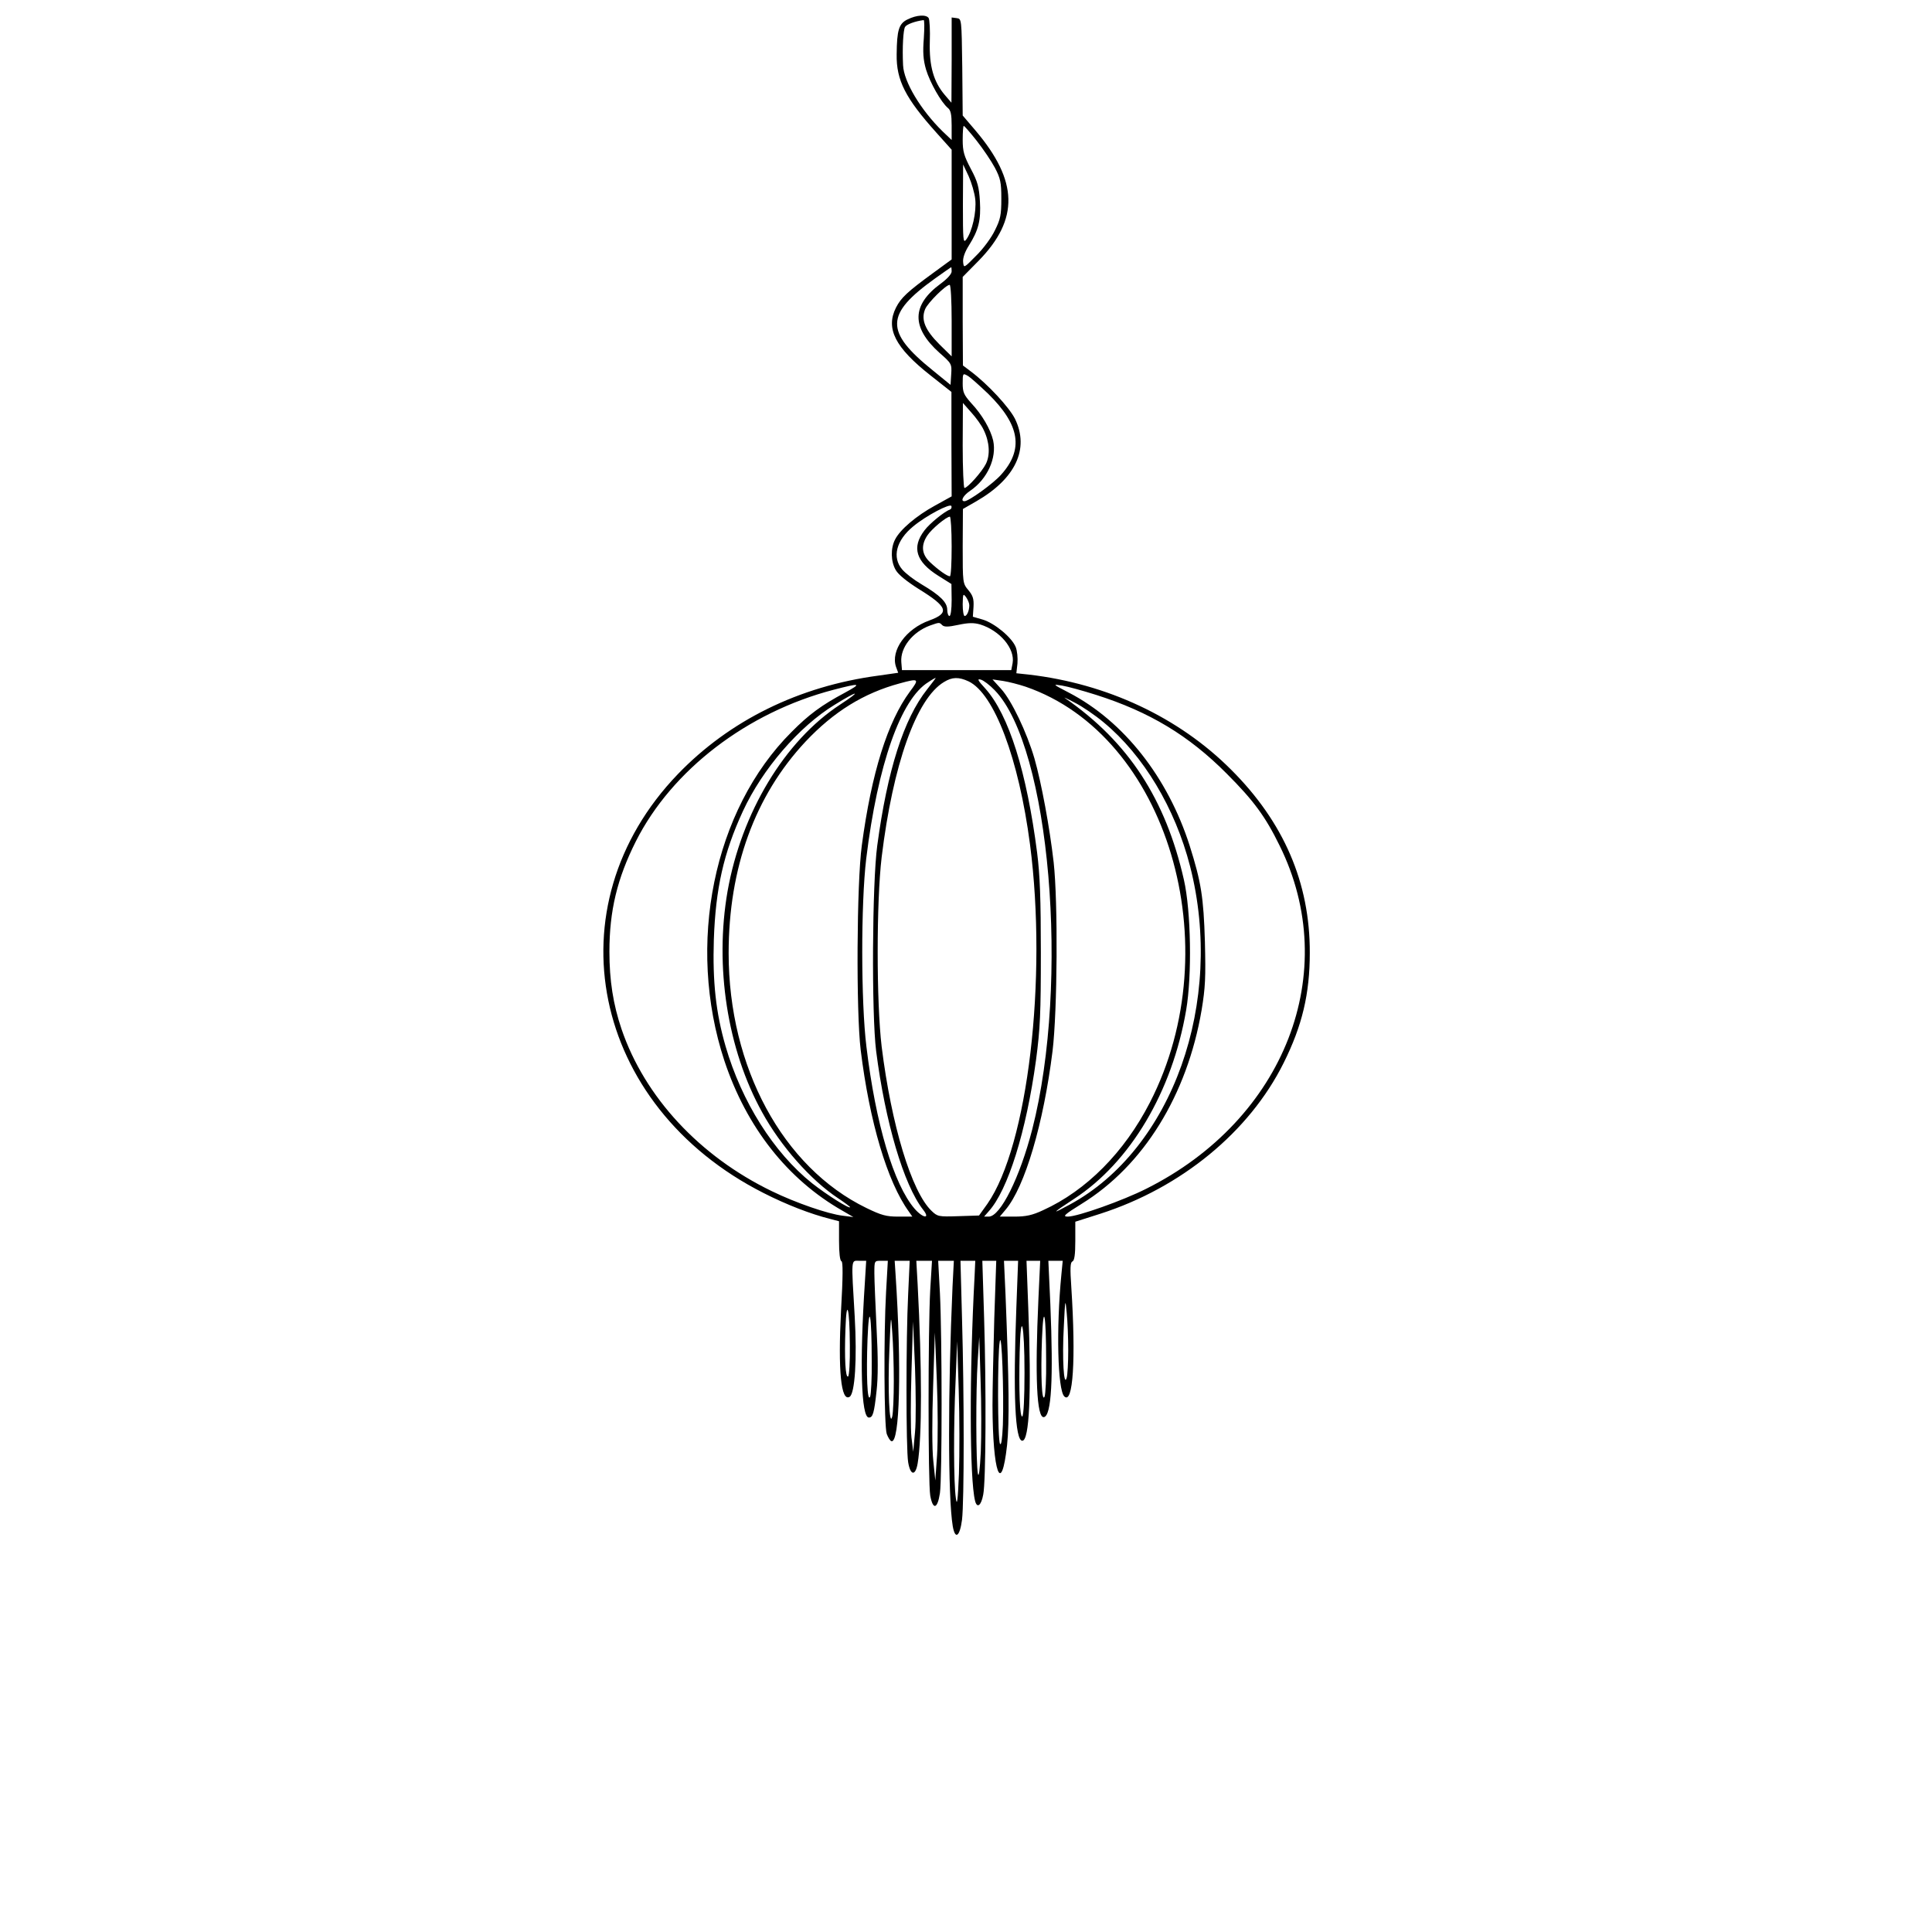 <?xml version="1.0" standalone="no"?>
<!DOCTYPE svg PUBLIC "-//W3C//DTD SVG 20010904//EN"
 "http://www.w3.org/TR/2001/REC-SVG-20010904/DTD/svg10.dtd">
<svg version="1.0" xmlns="http://www.w3.org/2000/svg"
 width="875pt" height="875pt" viewBox="0 0 875 875"
 preserveAspectRatio="xMidYMid meet">

<g transform="translate(0,875) scale(0.1,-0.1)"
fill="#000000" stroke="none">
<path d="M4110 8662 c-39 -19 -48 -48 -49 -158 -2 -118 40 -199 180 -355 l69
-77 0 -248 0 -249 -82 -60 c-118 -86 -147 -113 -170 -158 -48 -95 -4 -181 156
-307 l95 -75 0 -237 1 -236 -76 -42 c-84 -46 -157 -108 -180 -153 -21 -40 -20
-100 3 -139 12 -21 51 -52 103 -85 133 -82 142 -109 49 -143 -106 -38 -176
-136 -151 -210 l10 -27 -91 -13 c-359 -48 -673 -203 -907 -446 -577 -600 -392
-1502 388 -1897 104 -53 213 -95 300 -117 l42 -11 0 -89 c0 -54 4 -90 11 -92
7 -2 7 -67 -2 -225 -14 -271 0 -413 39 -389 24 15 34 172 23 363 -16 270 -17
253 20 253 l32 0 -6 -98 c-24 -363 -17 -612 18 -612 18 0 24 19 35 121 7 61 7
152 0 282 -5 106 -10 218 -10 250 0 57 0 57 30 57 l31 0 -8 -142 c-11 -194 -9
-606 3 -642 6 -16 15 -31 21 -33 38 -13 47 333 19 755 l-4 62 34 0 34 0 -7
-152 c-10 -201 -10 -700 0 -760 10 -61 33 -64 43 -6 20 118 20 431 0 811 l-6
107 36 0 35 0 -8 -132 c-10 -181 -10 -872 0 -931 12 -67 33 -62 44 11 10 70
10 702 0 904 l-8 148 36 0 35 0 -6 -117 c-21 -474 -21 -953 1 -1085 11 -63 32
-47 42 29 10 85 10 563 0 911 l-7 262 34 0 33 0 -3 -67 c-24 -444 -23 -919 2
-1020 9 -36 28 -22 37 28 12 58 14 479 4 801 l-8 258 32 0 31 0 -9 -263 c-4
-144 -8 -320 -8 -392 1 -307 40 -414 66 -180 11 106 9 280 -7 682 l-7 153 32
0 32 0 -8 -213 c-15 -391 -6 -602 27 -602 32 0 42 214 27 602 l-8 213 31 0 31
0 -8 -172 c-16 -355 -8 -542 25 -536 34 7 43 170 29 511 l-9 197 32 0 33 0 -6
-62 c-24 -244 -17 -522 13 -552 40 -40 53 168 32 493 -6 88 -5 114 5 118 9 4
13 31 13 93 l0 87 113 36 c367 118 675 371 830 682 85 170 119 315 119 500 1
317 -118 592 -357 830 -237 237 -562 389 -916 430 l-56 6 5 44 c2 25 -1 58 -8
75 -18 44 -96 108 -149 124 l-45 13 3 45 c2 36 -3 51 -23 75 -26 31 -26 33
-26 199 l1 169 61 35 c177 102 241 237 175 373 -26 52 -123 157 -199 214 l-37
28 -1 200 0 201 73 74 c183 188 179 360 -15 589 l-58 68 -2 219 c-3 219 -3
219 -25 222 l-23 3 0 -193 -1 -193 -30 35 c-51 60 -71 131 -68 240 2 53 -1
101 -5 108 -10 17 -55 15 -96 -6z m74 -85 c-5 -63 -3 -97 10 -142 18 -59 68
-148 99 -174 13 -10 17 -30 17 -79 l0 -66 -41 39 c-99 97 -176 225 -179 300
-4 81 1 160 9 173 7 12 46 26 84 31 4 1 4 -36 1 -82z m239 -464 c30 -38 67
-93 83 -123 25 -48 29 -66 29 -140 0 -74 -4 -93 -29 -143 -15 -32 -53 -84 -85
-115 -56 -57 -56 -57 -59 -29 -2 18 7 45 26 75 44 70 55 114 50 201 -4 64 -10
88 -41 146 -31 59 -37 79 -37 132 0 35 2 63 5 63 2 0 29 -30 58 -67z m-6 -266
c6 -57 -14 -146 -41 -182 -14 -18 -15 -3 -15 160 l1 180 25 -53 c13 -29 27
-76 30 -105z m-107 -326 c0 -12 -20 -34 -50 -56 -132 -97 -133 -198 -5 -313
55 -48 56 -51 53 -97 l-3 -48 -81 66 c-218 176 -215 254 11 416 39 28 71 50
73 51 1 0 2 -9 2 -19z m0 -223 l0 -162 -55 54 c-65 65 -85 112 -65 160 12 29
94 110 111 110 5 0 9 -73 9 -162z m166 -332 c144 -142 161 -252 57 -367 -35
-39 -145 -119 -165 -119 -20 0 -5 27 27 48 77 53 120 148 103 227 -12 51 -50
117 -100 170 -33 37 -38 49 -38 89 0 45 1 46 21 35 12 -6 54 -44 95 -83z m-21
-163 c27 -55 30 -114 10 -154 -18 -36 -83 -109 -97 -109 -4 0 -8 87 -8 193 l1
192 38 -43 c21 -23 47 -59 56 -79z m-153 -361 c-24 -8 -92 -63 -115 -94 -59
-77 -39 -142 63 -206 l59 -37 1 -72 c0 -42 -4 -73 -10 -73 -5 0 -10 13 -10 28
0 34 -31 65 -117 116 -34 20 -73 50 -87 67 -47 55 -27 132 50 195 59 49 168
106 173 92 2 -7 -1 -14 -7 -16z m8 -167 c0 -74 -3 -135 -8 -135 -12 0 -53 29
-89 63 -39 36 -43 77 -13 122 19 29 86 85 102 85 4 0 8 -61 8 -135z m80 -266
c0 -25 -11 -49 -21 -49 -5 0 -9 24 -9 53 1 48 2 50 15 33 8 -11 15 -28 15 -37z
m-123 -90 c9 -9 27 -9 73 1 47 10 70 10 99 2 90 -28 159 -110 147 -176 l-6
-31 -248 0 -247 0 -3 37 c-5 65 51 136 130 165 43 15 42 15 55 2z m-68 -291
c-106 -134 -180 -366 -226 -708 -23 -170 -26 -762 -5 -930 41 -321 125 -607
213 -719 34 -43 -1 -39 -39 5 -94 109 -176 383 -218 734 -25 203 -25 648 -1
850 52 428 157 725 282 801 16 11 31 19 33 19 1 0 -16 -23 -39 -52z m188 36
c116 -56 227 -349 278 -739 79 -608 -10 -1364 -193 -1627 l-38 -53 -93 -3
c-90 -3 -95 -2 -122 24 -91 87 -182 389 -226 744 -24 201 -24 656 0 858 51
419 157 718 282 793 37 23 67 24 112 3z m118 -40 c250 -257 341 -1320 170
-1989 -56 -217 -144 -395 -197 -395 l-21 0 20 23 c88 96 171 364 215 685 19
144 22 212 22 487 0 243 -4 352 -17 454 -47 365 -128 623 -234 742 -35 38 -39
46 -21 41 12 -3 41 -25 63 -48z m-384 -6 c-101 -137 -174 -368 -218 -698 -23
-171 -26 -751 -5 -925 40 -326 121 -598 218 -732 l16 -23 -64 0 c-54 0 -76 6
-144 39 -379 184 -624 638 -624 1154 0 386 119 713 348 958 128 136 264 220
427 264 87 24 90 21 46 -37z m524 22 c642 -221 927 -1174 563 -1883 -116 -226
-288 -399 -484 -488 -49 -23 -78 -29 -130 -29 l-66 0 26 31 c88 104 172 390
213 719 22 182 25 674 5 855 -18 157 -55 358 -87 470 -35 119 -103 262 -151
315 l-39 43 48 -7 c26 -4 72 -16 102 -26z m-820 -28 c-103 -55 -162 -98 -240
-177 -354 -353 -478 -963 -304 -1490 100 -300 285 -536 534 -678 l50 -29 -48
6 c-67 8 -212 58 -321 111 -327 158 -576 426 -681 734 -38 112 -55 221 -55
351 0 185 35 331 120 500 163 323 504 584 895 686 123 32 131 30 50 -14z
m1139 -9 c242 -77 420 -184 592 -357 121 -121 175 -194 239 -325 284 -573 24
-1241 -604 -1555 -105 -53 -310 -126 -355 -126 -25 0 -16 9 63 58 280 173 477
491 543 877 17 103 19 147 15 310 -6 202 -17 270 -69 435 -99 310 -299 564
-547 693 -75 39 -75 39 -31 32 25 -4 94 -23 154 -42z m-1159 -44 c-251 -164
-447 -489 -510 -846 -59 -340 -1 -716 157 -1001 84 -153 220 -307 344 -389 30
-20 54 -38 54 -40 0 -11 -106 56 -172 108 -174 139 -319 369 -392 621 -44 152
-59 292 -53 483 8 230 44 392 132 582 88 190 254 383 415 481 108 67 126 67
25 1z m1194 -81 c179 -148 323 -387 391 -652 157 -614 -80 -1280 -546 -1532
-86 -47 -81 -40 20 26 255 166 445 486 508 855 27 157 22 449 -10 590 -83 366
-251 624 -538 823 -11 7 9 -2 43 -20 34 -17 94 -58 132 -90z m-161 -2843 c0
-55 -3 -111 -7 -125 -13 -46 -21 89 -13 231 6 128 7 131 13 64 4 -38 7 -115 7
-170z m-989 23 c1 -75 -3 -139 -8 -142 -12 -8 -17 83 -12 215 5 148 19 96 20
-73z m99 -73 c1 -77 -3 -149 -7 -160 -13 -31 -18 99 -12 260 7 176 19 112 19
-100z m790 0 c1 -77 -3 -149 -7 -160 -13 -31 -18 99 -12 260 7 176 19 112 19
-100z m-690 -90 c0 -71 -3 -143 -7 -160 -13 -56 -21 126 -13 302 7 165 7 166
13 78 4 -49 7 -148 7 -220z m96 -232 l-8 -88 -8 65 c-4 36 -4 169 0 295 l7
230 9 -207 c4 -114 5 -246 0 -295z m496 270 c0 -112 -4 -194 -10 -198 -11 -7
-16 110 -12 290 5 201 22 131 22 -92z m-396 -373 l-8 -115 -9 88 c-6 51 -6
189 -1 335 l8 247 9 -220 c5 -121 5 -272 1 -335z m298 136 c-3 -63 -7 -94 -13
-85 -11 17 -12 407 -1 464 9 49 19 -229 14 -379z m-100 -121 c-4 -81 -9 -119
-13 -100 -9 42 -10 380 -1 511 l7 109 6 -195 c4 -107 4 -253 1 -325z m-99
-100 c-5 -124 -9 -149 -14 -110 -10 68 -11 323 -1 535 l7 175 7 -220 c4 -121
4 -292 1 -380z"/>
</g>
</svg>

